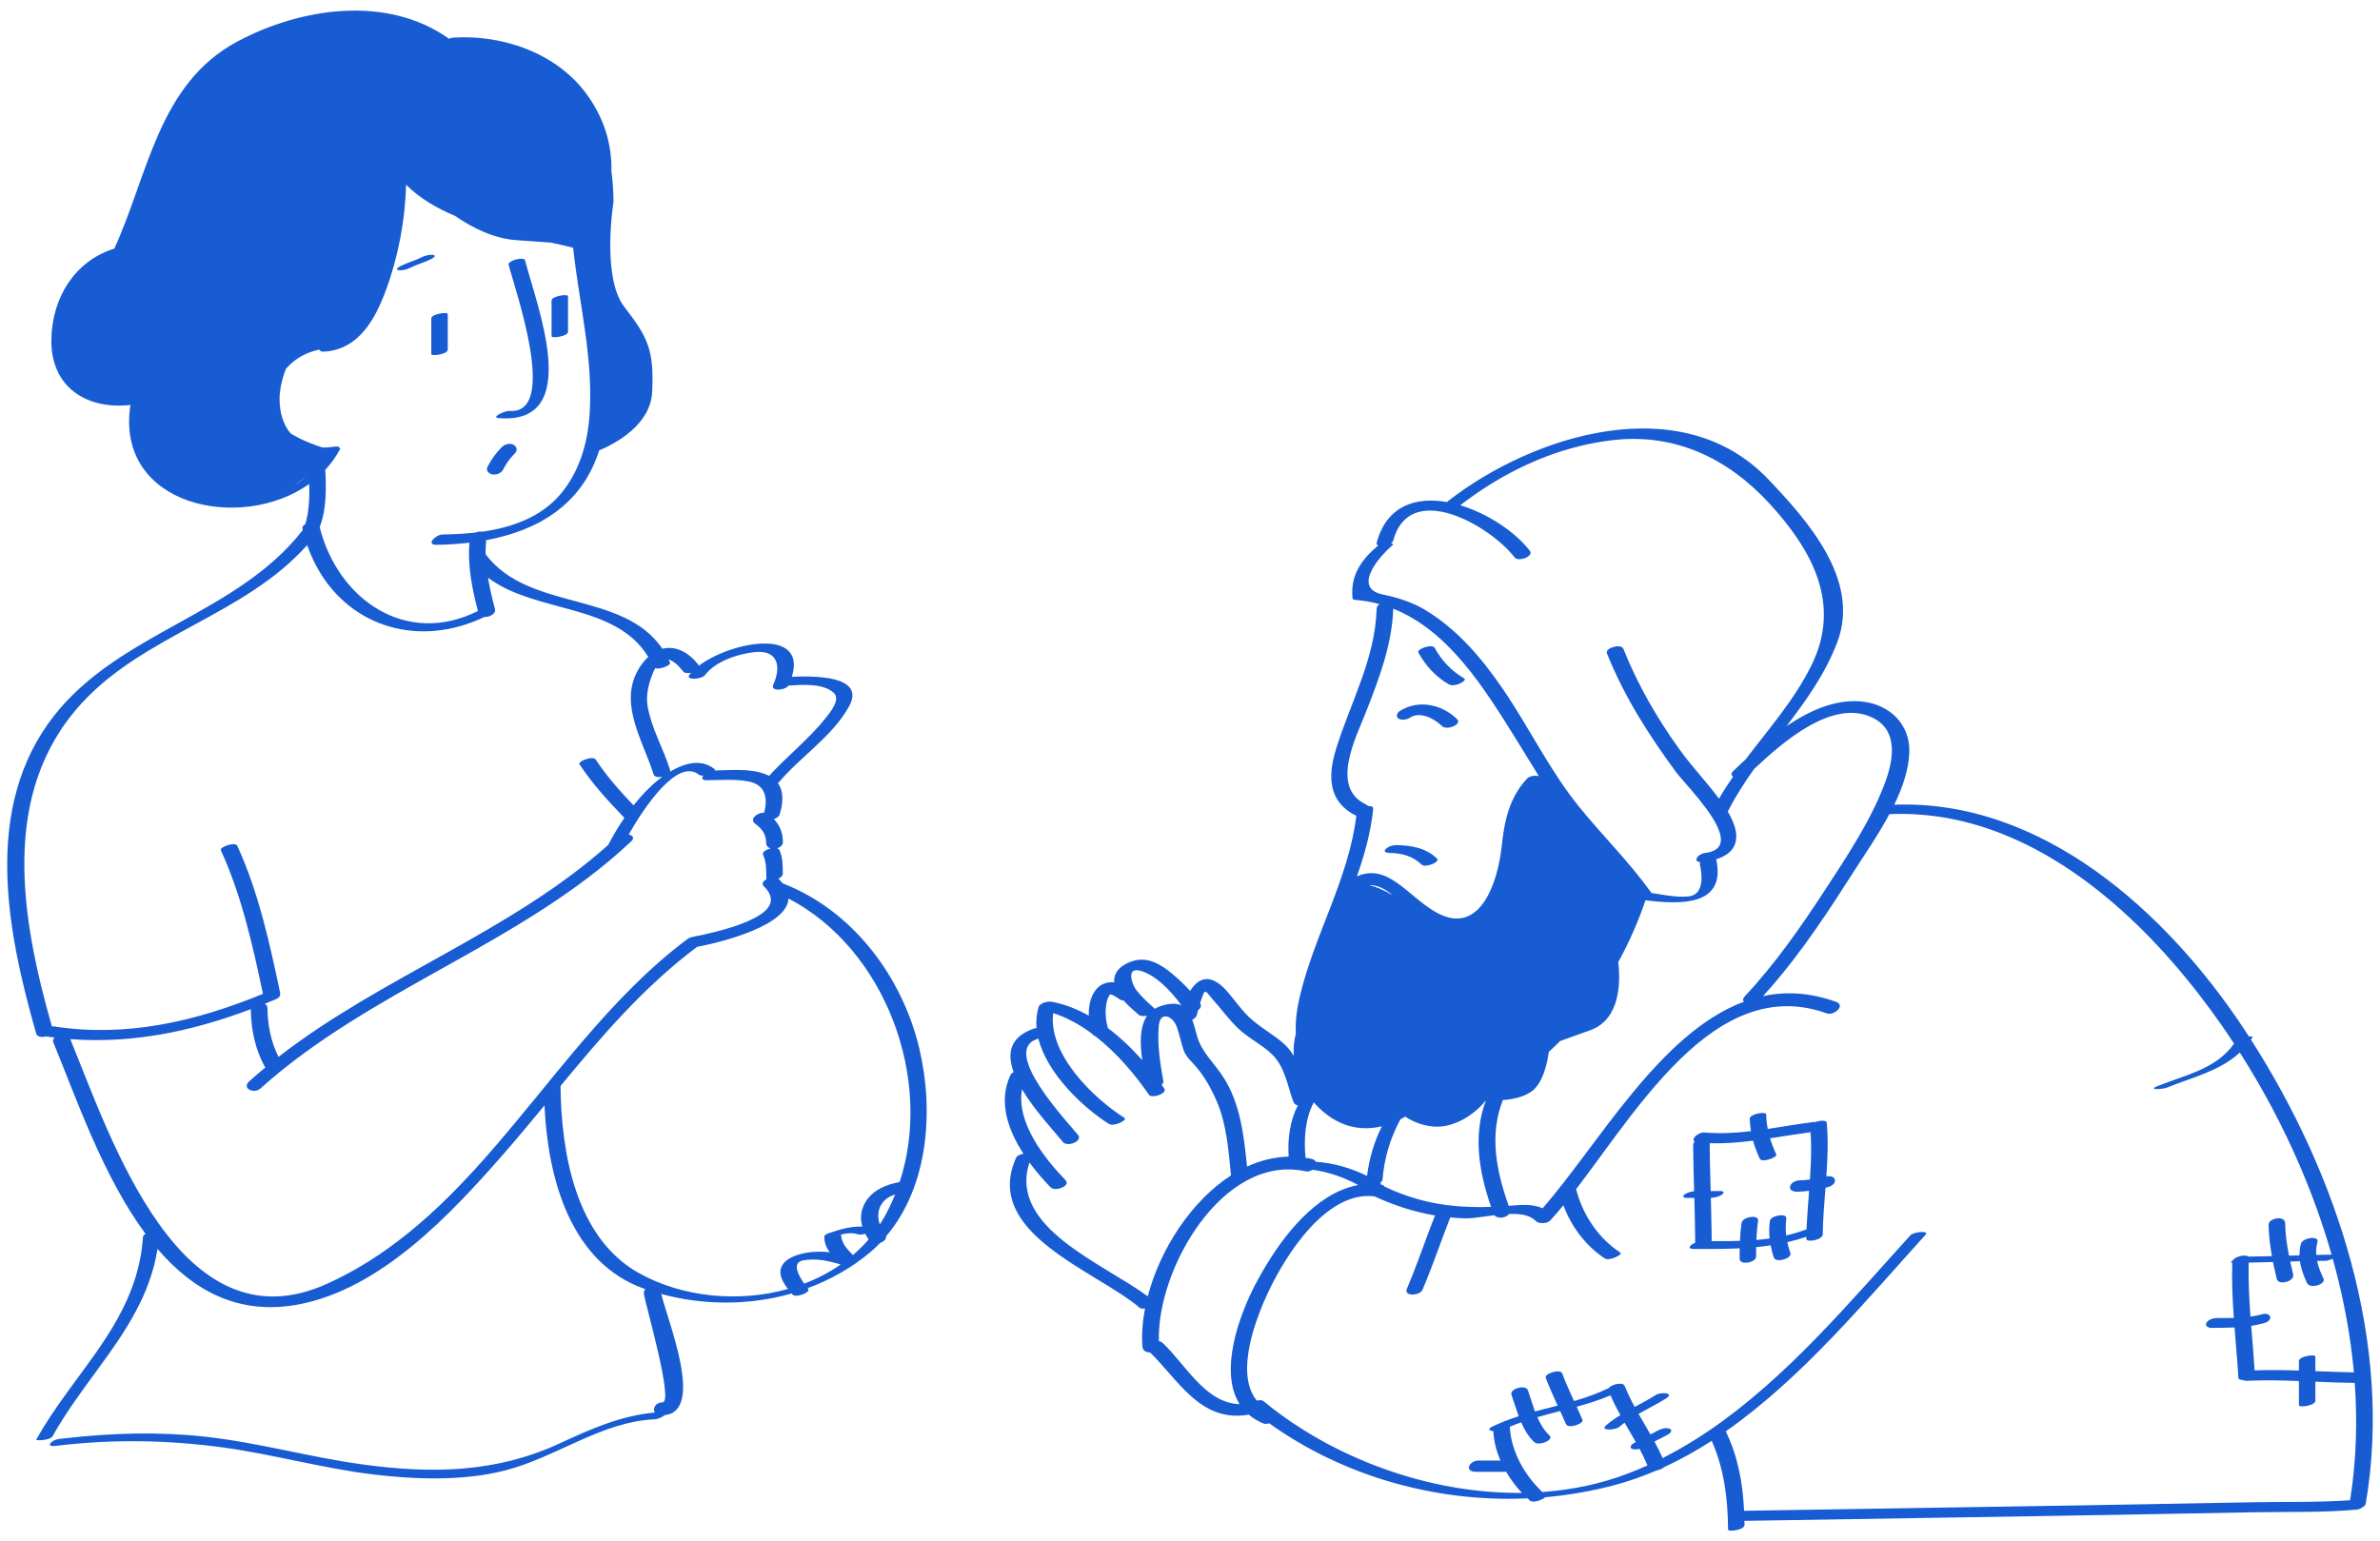 <svg width="176" height="114" viewBox="0 0 176 114" fill="none" xmlns="http://www.w3.org/2000/svg">
<path d="M37.657 30.392C41.384 30.702 38.036 21.273 37.612 19.583C37.533 19.272 38.753 18.953 38.829 19.257C39.634 22.462 43.24 31.453 36.878 30.924C36.251 30.872 37.375 30.369 37.657 30.392ZM31.894 23.55C31.894 24.432 31.894 25.312 31.894 26.194C31.894 26.367 33.111 26.2 33.111 25.868C33.111 24.986 33.111 24.105 33.111 23.224C33.112 23.05 31.894 23.217 31.894 23.55ZM42.005 24.545C42.005 23.664 42.005 22.782 42.005 21.9C42.005 21.726 40.788 21.894 40.788 22.227C40.788 23.108 40.788 23.989 40.788 24.871C40.788 25.046 42.005 24.878 42.005 24.545ZM36.428 35.091C36.733 35.135 37.078 34.993 37.218 34.709C37.444 34.248 37.746 33.871 38.1 33.502C38.306 33.286 38.186 32.972 37.932 32.874C37.624 32.755 37.289 32.877 37.071 33.105C36.655 33.538 36.313 34.001 36.047 34.542C35.909 34.821 36.17 35.054 36.428 35.091ZM67.986 77.561C69.06 82.092 68.683 87.748 65.521 91.443C65.559 91.651 65.351 91.837 65.091 91.93C64.848 92.181 64.591 92.421 64.317 92.649C62.942 93.797 61.384 94.668 59.727 95.278C59.735 95.287 59.745 95.299 59.752 95.307C59.999 95.596 58.842 96.018 58.612 95.75C58.59 95.724 58.567 95.696 58.544 95.669C55.424 96.561 52.038 96.559 48.902 95.709C49.41 97.808 52.103 104.348 49.161 104.667C48.982 104.811 48.63 104.967 48.446 104.974C44.487 105.137 41.123 107.799 37.341 108.762C34.242 109.552 30.744 109.432 27.598 109.054C23.827 108.602 20.172 107.553 16.408 107.047C12.31 106.496 8.24 106.439 4.132 106.941C3.278 107.045 3.823 106.496 4.343 106.433C4.518 106.411 4.694 106.393 4.869 106.374C8.257 105.99 11.67 105.886 15.068 106.251C19.039 106.678 22.867 107.775 26.811 108.314C31.892 109.007 36.647 108.948 41.37 106.765C43.655 105.709 45.918 104.696 48.433 104.476C48.236 104.195 48.474 103.72 48.985 103.727C49.855 103.741 47.724 96.495 47.616 95.69C47.598 95.559 47.641 95.443 47.716 95.346C47.7 95.34 47.683 95.336 47.666 95.33C42.144 93.392 40.505 87.077 40.264 81.759C39.247 82.991 38.225 84.222 37.169 85.43C33.292 89.861 28.133 95.349 22.06 96.484C17.596 97.318 14.257 95.421 11.65 92.374C11.378 94.067 10.8 95.569 10.049 96.976C9.253 98.473 8.264 99.864 7.243 101.26C6.08 102.853 4.878 104.456 3.88 106.239C3.853 106.286 3.801 106.326 3.736 106.361C3.392 106.544 2.627 106.566 2.683 106.467C3.005 105.893 3.349 105.338 3.705 104.796C4.148 104.123 4.611 103.47 5.079 102.827C7.601 99.359 10.255 96.163 10.574 91.475C10.58 91.394 10.656 91.326 10.768 91.27C7.627 87.031 5.625 81.189 3.944 77.098C3.889 76.965 3.94 76.842 4.045 76.743C3.828 76.716 3.612 76.689 3.395 76.656C3.089 76.74 2.746 76.695 2.673 76.438C0.509 68.851 -1.304 59.691 4.001 52.933C8.868 46.73 17.551 45.445 22.393 39.2C22.384 39.161 22.373 39.124 22.365 39.086C22.337 38.964 22.432 38.851 22.581 38.763C22.858 37.824 22.896 36.783 22.867 35.797C17.81 39.403 8.488 37.428 9.647 29.95C6.478 30.316 3.734 28.686 3.798 25.094C3.853 22.022 5.521 19.301 8.453 18.389C10.947 12.959 11.707 6.207 17.527 3.086C22.233 0.562 28.63 -0.397 33.208 2.869C33.296 2.823 33.397 2.79 33.512 2.783C37.191 2.548 41.2 3.931 43.423 7.021C44.705 8.803 45.256 10.723 45.213 12.66C45.388 13.997 45.366 14.958 45.366 14.958C45.366 14.958 44.474 20.495 46.16 22.687C47.846 24.879 48.394 25.814 48.225 29.006C48.096 31.429 45.534 32.796 44.308 33.315C43.034 37.34 39.766 39.248 35.953 39.953C35.92 40.301 35.904 40.651 35.912 41.005C35.919 41.012 35.928 41.016 35.934 41.023C39.109 45.226 46.071 43.687 48.984 47.986C49.898 47.749 50.866 48.171 51.646 49.172C51.663 49.194 51.673 49.215 51.682 49.236C54.067 47.444 59.701 46.387 58.556 50.055C60.076 49.992 64.046 49.926 62.799 52.224C61.595 54.442 59.211 55.945 57.604 57.853C57.583 57.878 57.554 57.9 57.522 57.921C57.971 58.539 57.922 59.397 57.649 60.252C57.603 60.398 57.429 60.511 57.227 60.582C57.663 61.034 57.886 61.577 57.896 62.27C57.9 62.506 57.702 62.671 57.464 62.744C57.549 62.77 57.616 62.816 57.648 62.889C57.887 63.432 57.886 64.041 57.886 64.624C57.886 64.778 57.742 64.903 57.554 64.99C57.569 65.001 57.585 65.011 57.598 65.024C57.705 65.13 57.796 65.233 57.877 65.335C63.055 67.331 66.722 72.231 67.986 77.561ZM49.437 48.78C49.474 48.855 49.513 48.927 49.548 49.005C49.64 49.214 48.78 49.538 48.447 49.424C48.428 49.459 48.41 49.491 48.392 49.53C48.023 50.33 47.734 51.336 47.888 52.227C48.177 53.894 49.047 55.338 49.548 56.938C49.563 56.986 49.559 57.034 49.545 57.078C50.58 56.458 51.85 56.079 52.845 56.891C52.877 56.916 52.875 56.95 52.853 56.987C54.098 56.972 55.469 56.813 56.649 57.279C56.73 57.311 56.806 57.346 56.877 57.383C58.228 55.904 59.838 54.654 61.077 53.082C61.385 52.691 62.2 51.733 61.642 51.233C60.863 50.537 59.404 50.634 58.3 50.711C58.073 51.065 56.94 51.173 57.184 50.634C57.829 49.21 57.46 48.014 55.72 48.24C54.479 48.4 52.928 48.905 52.128 49.934C51.875 50.259 50.643 50.337 50.991 49.89C51.024 49.846 51.064 49.805 51.102 49.761C50.866 49.813 50.625 49.795 50.52 49.66C50.176 49.221 49.801 48.87 49.437 48.78ZM48.749 57.63C48.825 57.57 48.902 57.511 48.984 57.452C48.923 57.465 48.863 57.475 48.803 57.478C48.582 57.491 48.383 57.434 48.33 57.265C48.125 56.608 47.845 55.933 47.571 55.25C47.27 54.495 46.982 53.728 46.808 52.961C46.518 51.681 46.554 50.397 47.436 49.16C47.594 48.938 47.762 48.748 47.936 48.586C45.495 44.582 39.645 45.394 36.087 42.728C36.218 43.516 36.403 44.294 36.604 45.038C36.678 45.312 36.394 45.532 36.08 45.608C35.991 45.629 35.9 45.639 35.813 45.635C35.248 45.905 34.681 46.121 34.114 46.287C29.235 47.712 24.457 45.343 22.717 40.316C18.091 45.504 10.723 46.914 6.048 52.005C-0.074 58.671 1.586 67.978 3.834 75.914C3.88 75.909 3.925 75.908 3.964 75.913C9.345 76.755 14.486 75.544 19.445 73.509C18.69 69.928 17.86 66.214 16.33 62.884C16.22 62.647 17.4 62.237 17.547 62.559C19.117 65.976 19.951 69.799 20.723 73.467C20.73 73.498 20.721 73.528 20.705 73.559C20.725 73.675 20.635 73.809 20.365 73.922C20.107 74.03 19.847 74.135 19.587 74.24C19.701 74.307 19.777 74.418 19.779 74.58C19.786 75.792 20.044 77.085 20.596 78.17C28.239 72.229 37.71 68.976 44.974 62.498C45.325 61.825 45.725 61.146 46.173 60.492C44.973 59.241 43.801 57.977 42.849 56.522C42.715 56.317 43.846 55.859 44.066 56.196C44.869 57.423 45.843 58.507 46.85 59.567C47.406 58.865 48.015 58.217 48.678 57.684C48.703 57.665 48.726 57.647 48.749 57.63ZM22.644 35.199C22.366 35.442 22.074 35.684 21.774 35.91C22.079 35.703 22.37 35.464 22.644 35.199ZM24.036 34.77C24.049 34.784 24.059 34.8 24.06 34.82C24.128 36.16 24.141 37.712 23.64 38.985C24.986 44.35 30.036 47.849 35.343 45.192C34.914 43.577 34.569 41.814 34.716 40.139C33.914 40.233 33.098 40.287 32.276 40.296C31.454 40.306 32.227 39.536 32.729 39.531C33.51 39.522 34.326 39.483 35.141 39.392C35.309 39.325 35.501 39.299 35.66 39.326C37.858 39.011 40.008 38.257 41.459 36.537C42.835 34.904 43.447 32.812 43.596 30.707C43.892 26.519 42.826 22.465 42.383 18.332C42.38 18.329 42.378 18.325 42.376 18.322C41.861 18.193 41.315 18.068 40.748 17.943C40.107 17.898 39.282 17.84 38.22 17.766C36.566 17.652 34.996 16.9 33.649 15.967C32.27 15.388 31.015 14.649 30.027 13.661C29.968 16.297 29.432 19.045 28.552 21.428C27.751 23.597 26.548 25.838 23.997 26.004C23.773 26.018 23.684 25.98 23.674 25.918C23.674 25.918 23.673 25.918 23.673 25.917C23.638 25.896 23.604 25.879 23.569 25.861C22.843 26.042 21.975 26.341 21.154 27.268C20.838 28.025 20.676 28.889 20.673 29.479C20.668 30.533 20.956 31.421 21.487 32.056C22.295 32.555 23.229 32.903 23.854 33.101C24.111 33.105 24.381 33.089 24.665 33.044C25.003 32.99 25.119 33.049 25.107 33.142C25.149 33.152 25.17 33.168 25.16 33.189C24.857 33.777 24.474 34.302 24.036 34.77ZM35.901 85.613C40.783 80.094 45.036 73.766 50.873 69.429C50.968 69.359 51.084 69.32 51.204 69.303C51.246 69.289 51.288 69.277 51.333 69.269C52.12 69.133 53.76 68.741 54.782 68.347C56.055 67.856 57.934 66.982 56.478 65.542C56.291 65.357 56.444 65.153 56.696 65.026C56.68 65.004 56.668 64.981 56.668 64.95C56.668 64.367 56.669 63.757 56.43 63.214C56.349 63.03 56.66 62.834 56.991 62.755C56.804 62.702 56.662 62.571 56.658 62.346C56.649 61.712 56.364 61.3 55.859 60.939C55.373 60.59 56.008 60.082 56.51 60.113C56.781 59.053 56.632 58.049 55.358 57.8C54.347 57.602 53.302 57.703 52.281 57.708C51.877 57.711 51.868 57.538 52.019 57.361C51.885 57.376 51.769 57.365 51.703 57.312C50.118 56.019 47.661 59.671 46.492 61.724C46.781 61.79 46.954 61.972 46.67 62.238C38.56 69.851 27.499 73.109 19.25 80.516C18.797 80.923 17.83 80.516 18.444 79.965C18.833 79.616 19.229 79.279 19.629 78.948C19.602 78.923 19.579 78.894 19.561 78.86C18.883 77.613 18.571 76.171 18.55 74.753C18.549 74.723 18.547 74.693 18.547 74.663C18.547 74.656 18.549 74.651 18.549 74.644C18.292 74.74 18.033 74.834 17.773 74.926C15.862 75.606 13.929 76.149 11.967 76.496C10.98 76.671 9.985 76.794 8.984 76.865C7.734 76.953 6.473 76.955 5.199 76.858C8.218 84.228 13.307 99.863 24.179 94.956C26.401 93.954 28.391 92.656 30.23 91.167C32.273 89.512 34.129 87.617 35.901 85.613ZM62.167 93.53C61.299 93.248 60.269 93.045 59.367 93.228C58.533 93.397 59.061 94.365 59.471 94.943C60.429 94.578 61.337 94.107 62.167 93.53ZM64.236 91.674C64.14 91.536 64.053 91.396 63.98 91.251C63.797 91.307 63.599 91.341 63.445 91.295C63.013 91.165 62.6 91.206 62.188 91.313C62.253 91.983 62.6 92.346 63.075 92.828C63.489 92.474 63.878 92.091 64.236 91.674ZM66.195 88.347C65.113 88.666 64.735 89.62 65.06 90.568C65.164 90.407 65.266 90.245 65.362 90.078C65.68 89.518 65.955 88.94 66.195 88.347ZM58.307 66.457C58.229 68.464 53.405 69.677 51.543 70.036C47.631 72.971 44.518 76.61 41.451 80.322C41.502 85.228 42.544 91.547 47.272 94.175C50.479 95.957 54.625 96.357 58.271 95.337C57.93 94.899 57.608 94.36 57.739 93.845C57.877 93.305 58.414 93.014 58.904 92.844C59.675 92.577 60.525 92.533 61.363 92.621C61.125 92.31 60.968 91.972 60.954 91.476C60.95 91.319 61.246 91.223 61.356 91.187C62.104 90.933 62.953 90.683 63.768 90.725C63.601 90.14 63.64 89.526 63.99 88.926C64.516 88.024 65.546 87.602 66.528 87.428C69.039 79.808 65.469 70.188 58.307 66.457ZM103.434 53.153C103.698 53.313 104.06 53.214 104.302 53.062C105.048 52.595 106.091 53.172 106.634 53.703C106.991 54.052 108.145 53.573 107.755 53.192C106.626 52.086 104.896 51.722 103.516 52.587C103.318 52.713 103.185 53.004 103.434 53.153ZM29.46 19.977C29.725 20.029 30.074 19.936 30.308 19.817C30.823 19.558 31.383 19.416 31.897 19.157C31.98 19.114 32.326 18.913 32.051 18.86C31.786 18.808 31.437 18.902 31.202 19.02C30.689 19.28 30.128 19.422 29.614 19.681C29.531 19.724 29.185 19.924 29.46 19.977ZM107.13 50.612C107.359 50.745 107.69 50.663 107.922 50.573C107.982 50.55 108.489 50.301 108.27 50.174C107.361 49.645 106.597 48.857 106.104 47.928C105.92 47.582 104.756 48.007 104.887 48.254C105.402 49.224 106.179 50.058 107.13 50.612ZM102.761 63.086C103.649 63.098 104.488 63.316 105.132 63.953C105.39 64.208 106.524 63.762 106.271 63.511C105.466 62.714 104.357 62.522 103.266 62.507C103.003 62.503 102.634 62.612 102.456 62.815C102.265 63.035 102.62 63.084 102.761 63.086ZM174.946 111.213C174.926 111.329 174.818 111.428 174.675 111.502C174.565 111.582 174.423 111.644 174.264 111.658C171.715 111.889 169.103 111.805 166.547 111.855C161.481 111.954 156.415 112.042 151.348 112.127C151.164 112.13 150.978 112.134 150.793 112.137C143.528 112.259 136.264 112.375 128.999 112.487C129.001 112.592 129.007 112.696 129.007 112.802C129.008 112.854 128.979 112.901 128.934 112.946C128.674 113.199 127.791 113.304 127.79 113.129C127.771 110.852 127.501 108.642 126.579 106.569C125.444 107.301 124.273 107.957 123.061 108.513C122.939 108.63 122.713 108.726 122.492 108.764C121.522 109.179 120.528 109.536 119.505 109.813C117.788 110.278 116.033 110.585 114.266 110.74C114.056 110.949 113.363 111.179 113.154 111C113.099 110.953 113.044 110.902 112.989 110.852C112.98 110.843 112.969 110.834 112.959 110.825C112.663 110.838 112.367 110.848 112.071 110.852C105.61 110.957 99.128 109.044 93.856 105.272C93.704 105.322 93.543 105.332 93.408 105.277C92.986 105.101 92.633 104.879 92.335 104.622C92.293 104.636 92.249 104.648 92.203 104.654C88.757 105.157 87.177 102.119 85.051 100.033C84.771 100.036 84.503 99.908 84.481 99.606C84.414 98.717 84.487 97.76 84.677 96.777C84.512 96.805 84.366 96.802 84.291 96.737C81.097 94 72.593 91.207 75.153 85.607C75.212 85.477 75.441 85.384 75.683 85.333C74.522 83.548 73.805 81.462 74.721 79.518C74.764 79.426 74.852 79.352 74.958 79.296C74.46 77.932 74.654 76.698 76.459 76.079C76.53 76.055 76.593 76.043 76.653 76.037C76.607 75.517 76.648 74.996 76.803 74.487C76.9 74.166 77.511 74.044 77.788 74.096C78.738 74.274 79.651 74.635 80.517 75.119C80.499 74.528 80.595 73.932 80.873 73.448C81.237 72.813 81.806 72.6 82.397 72.652C82.318 71.817 83.053 71.281 83.832 71.062C84.896 70.764 85.847 71.324 86.648 71.995C87.125 72.392 87.588 72.824 88.01 73.29C88.635 72.295 89.553 71.938 90.783 73.366C91.294 73.96 91.763 74.644 92.325 75.186C93.065 75.902 93.971 76.397 94.766 77.044C95.154 77.359 95.445 77.717 95.681 78.102C95.632 77.541 95.68 76.988 95.825 76.467C95.779 75.567 95.9 74.649 96.105 73.763C97.167 69.201 99.733 65.016 100.3 60.339C98.22 59.333 98.171 57.417 98.803 55.388C99.876 51.939 101.696 48.723 101.802 45.036C101.806 44.889 101.89 44.769 102.013 44.682C101.448 44.529 100.859 44.42 100.239 44.371C100.185 44.367 100.027 44.347 100.019 44.263C99.912 43.2 100.184 42.352 100.713 41.604C101.019 41.174 101.408 40.775 101.864 40.39C101.879 40.377 101.898 40.365 101.92 40.352C101.876 40.332 101.84 40.304 101.82 40.267C101.798 40.228 101.793 40.179 101.81 40.118C102.555 37.388 104.713 36.725 107.006 37.134C107.035 37.103 107.07 37.072 107.112 37.038C113.406 32.153 124.35 28.718 130.755 35.44C133.636 38.462 137.59 42.88 135.88 47.458C135.013 49.78 133.594 51.766 132.107 53.714C133.892 52.5 135.883 51.63 137.88 51.912C139.797 52.181 141.251 53.604 141.193 55.622C141.156 56.906 140.705 58.229 140.079 59.519C151.026 59.111 160.223 67.465 165.934 76.089C166.058 76.275 166.179 76.465 166.301 76.654C166.481 76.649 166.608 76.666 166.587 76.702C166.545 76.769 166.5 76.829 166.456 76.893C172.84 86.858 176.976 99.347 174.946 111.213ZM174.07 101.507C173.828 98.831 173.331 96.162 172.625 93.541C172.586 93.397 172.545 93.252 172.505 93.108C172.303 93.187 172.091 93.251 172.006 93.252C171.787 93.253 171.567 93.259 171.349 93.262C171.369 93.356 171.393 93.448 171.42 93.541C171.519 93.889 171.661 94.232 171.82 94.572C172.016 94.994 170.82 95.365 170.603 94.898C170.396 94.454 170.222 94.002 170.124 93.541C170.107 93.457 170.095 93.37 170.081 93.285C169.841 93.292 169.601 93.299 169.36 93.307C169.377 93.385 169.395 93.463 169.413 93.542C169.467 93.782 169.523 94.022 169.579 94.262C169.704 94.784 168.486 95.104 168.363 94.588C168.279 94.239 168.2 93.891 168.127 93.542C168.114 93.476 168.103 93.41 168.09 93.344C167.489 93.362 166.889 93.377 166.288 93.388C166.287 93.439 166.286 93.49 166.285 93.541C166.264 94.826 166.329 96.104 166.423 97.381C166.698 97.341 166.971 97.287 167.24 97.214C167.975 97.013 168.148 97.666 167.415 97.868C167.105 97.952 166.791 98.016 166.476 98.065C166.563 99.161 166.659 100.257 166.727 101.356C167.82 101.319 168.912 101.335 170.005 101.37C170.005 101.134 170.005 100.9 170.005 100.664C170.005 100.312 171.221 100.134 171.221 100.338C171.221 100.697 171.221 101.056 171.221 101.415C172.17 101.451 173.12 101.488 174.07 101.507ZM129.711 56.883C128.996 57.886 128.329 58.919 127.773 60.02C127.772 60.022 127.769 60.024 127.768 60.026C128.774 61.715 128.635 63.023 126.908 63.555C126.91 63.56 126.914 63.563 126.915 63.568C127.669 67.058 124.208 66.901 121.682 66.586C121.168 68.111 120.493 69.658 119.671 71.157C119.832 72.543 119.865 75.385 117.607 76.196C116.51 76.589 115.814 76.839 115.369 76.998C115.096 77.274 114.817 77.545 114.531 77.804C114.423 78.619 114.105 80.162 113.202 80.765C112.591 81.174 111.794 81.318 111.138 81.361C110.125 83.908 110.641 86.595 111.569 89.186C111.604 89.183 111.638 89.181 111.674 89.178C112.48 89.112 113.353 89.034 114.075 89.368C118.18 84.685 122.724 76.408 128.96 74.091C128.871 73.995 128.869 73.857 129.033 73.683C131.258 71.312 133.155 68.585 134.93 65.869C136.546 63.395 138.272 60.819 139.339 58.047C139.962 56.431 140.489 54.089 138.51 53.1C135.564 51.627 131.867 54.849 129.711 56.883ZM103.013 66.224C102.454 65.773 101.866 65.441 101.25 65.465C101.703 65.573 102.279 65.797 103.013 66.224ZM101.091 86.971C101.258 85.662 101.625 84.447 102.187 83.307C101.312 83.515 100.192 83.559 99.029 82.997C98.302 82.646 97.673 82.134 97.158 81.533C96.503 82.734 96.411 84.307 96.544 85.635C96.678 85.657 96.813 85.675 96.949 85.703C97.141 85.746 97.252 85.828 97.304 85.927C98.636 86.023 99.9 86.391 101.091 86.971ZM110.263 89.261C109.362 86.656 108.917 83.937 109.885 81.379C109.711 81.607 108.773 82.761 107.195 83.206C105.44 83.701 103.91 82.583 103.91 82.583C103.91 82.583 103.78 82.672 103.557 82.791C102.819 84.159 102.364 85.633 102.239 87.249C102.231 87.343 102.158 87.422 102.053 87.487C102.066 87.495 102.08 87.502 102.094 87.511C102.13 87.532 102.126 87.566 102.098 87.604C102.249 87.632 102.343 87.69 102.387 87.765C105.029 89.021 107.504 89.361 110.263 89.261ZM102.262 43.973C103.359 44.196 104.443 44.539 105.407 45.123C107.794 46.568 109.598 48.706 111.157 50.991C113.088 53.819 114.618 57.019 116.777 59.677C118.523 61.828 120.478 63.747 122.099 66.009C122.108 66.021 122.111 66.034 122.115 66.047C122.868 66.165 123.644 66.32 124.404 66.321C124.546 66.321 124.688 66.316 124.828 66.305C125.59 66.24 125.812 65.646 125.825 64.998C125.832 64.617 125.767 64.218 125.698 63.895C125.688 63.85 125.711 63.806 125.754 63.763C125.149 63.75 125.548 63.15 126.092 63.087C126.737 63.009 127.076 62.776 127.203 62.442C127.284 62.225 127.277 61.968 127.202 61.682C126.801 60.148 124.479 57.834 123.949 57.114C121.916 54.358 120.105 51.505 118.829 48.316C118.676 47.932 119.877 47.565 120.047 47.989C121.107 50.646 122.532 53.117 124.203 55.437C125.111 56.698 126.195 57.827 127.12 59.073C127.443 58.515 127.792 57.975 128.16 57.446C128.018 57.353 127.984 57.205 128.187 57.012C128.473 56.739 128.779 56.449 129.1 56.154C130.818 53.885 132.717 51.737 133.97 49.18C136.189 44.65 134.001 40.681 130.865 37.26C127.794 33.909 123.87 32.012 119.234 32.557C118.462 32.648 117.703 32.784 116.956 32.961C116.882 32.979 116.808 32.998 116.734 33.017C113.547 33.81 110.609 35.353 107.985 37.37C110.039 37.989 112.056 39.346 113.133 40.741C113.451 41.153 112.278 41.582 112.006 41.23C110.169 38.851 104.257 35.471 103.026 39.98C103.004 40.06 102.944 40.132 102.862 40.192C103.002 40.205 103.069 40.249 102.971 40.332C101.933 41.209 99.993 43.511 102.262 43.973ZM100.992 59.49C101.069 59.527 101.124 59.569 101.166 59.614C101.387 59.607 101.564 59.664 101.548 59.822C101.375 61.545 100.911 63.196 100.344 64.822C102.605 63.806 104.078 66.243 106.12 67.434C109.494 69.403 110.775 65.124 111.041 62.662C111.247 60.749 111.581 59.037 112.925 57.587C113.098 57.401 113.505 57.34 113.779 57.403L113.787 57.389C113.217 56.478 112.665 55.554 112.094 54.639C109.786 50.941 107.151 46.657 103.03 45.023C102.937 47.709 101.976 50.201 101.008 52.678C100.251 54.609 98.364 58.22 100.992 59.49ZM88.741 74.211C88.745 74.217 88.749 74.221 88.752 74.226C88.875 74.411 88.778 74.588 88.598 74.714C88.568 74.828 88.538 74.943 88.51 75.06C88.47 75.22 88.333 75.344 88.165 75.426C88.314 75.815 88.408 76.232 88.523 76.636C88.863 77.824 89.762 78.597 90.431 79.616C91.718 81.578 91.99 83.995 92.217 86.284C93.193 85.834 94.225 85.572 95.294 85.549C95.215 84.234 95.388 82.88 95.976 81.766C95.827 81.731 95.701 81.648 95.646 81.499C95.202 80.298 95.028 78.914 94.065 77.982C93.294 77.237 92.303 76.783 91.536 76.041C90.856 75.384 90.302 74.608 89.668 73.906C89.39 73.599 89.15 73.135 89.007 73.473C88.903 73.715 88.817 73.962 88.741 74.211ZM84.029 73.227C84.409 73.712 84.855 74.133 85.318 74.538C85.348 74.564 85.367 74.591 85.38 74.618C85.969 74.287 86.841 74.104 87.368 74.359C86.623 73.331 85.463 72.091 84.307 71.796C83.242 71.523 83.721 72.834 84.029 73.227ZM81.934 76.043C82.86 76.739 83.714 77.558 84.475 78.421C84.301 77.246 84.26 75.998 84.819 75.121C84.584 75.178 84.337 75.17 84.197 75.048C83.851 74.746 83.437 74.396 83.09 74.004C82.984 73.998 82.882 73.972 82.8 73.912C82.669 73.819 82.195 73.51 82.116 73.553C81.99 73.622 81.885 73.914 81.85 74.076C81.711 74.725 81.739 75.397 81.932 76.033C81.933 76.036 81.933 76.039 81.934 76.043ZM84.876 95.879C85.781 92.432 88.068 88.847 91.032 86.937C90.853 85.11 90.712 83.166 89.982 81.465C89.547 80.452 89 79.483 88.245 78.671C87.92 78.321 87.659 78.069 87.507 77.616C87.322 77.06 87.216 76.473 87.013 75.924C86.732 75.162 85.796 74.733 85.692 75.87C85.569 77.243 85.789 78.617 86.029 79.967C86.047 80.066 85.993 80.157 85.901 80.235C85.966 80.329 86.034 80.421 86.098 80.514C86.351 80.884 85.17 81.275 84.963 80.972C83.945 79.484 82.582 77.87 81 76.64C80.901 76.607 80.815 76.549 80.76 76.461C79.859 75.793 78.894 75.254 77.882 74.932C77.501 77.974 80.858 81.227 83.143 82.675C83.428 82.857 82.347 83.35 82.008 83.133C80.073 81.906 77.436 79.409 76.784 76.811C76.747 76.829 76.708 76.845 76.666 76.86C74.028 77.764 78.879 82.919 79.722 83.944C80.097 84.4 78.934 84.868 78.604 84.465C77.905 83.615 76.493 82.102 75.576 80.568C75.146 83.027 77.212 85.651 78.804 87.296C79.197 87.702 78.041 88.181 77.685 87.813C77.167 87.278 76.624 86.657 76.126 85.982C74.558 90.773 81.551 93.426 84.876 95.879ZM91.671 103.858C90.13 101.438 91.635 97.285 92.825 95.017C94.128 92.531 96.32 89.247 99.173 88.034C99.578 87.862 99.996 87.731 100.427 87.65C100.431 87.65 100.434 87.65 100.437 87.649C99.371 87.073 98.248 86.681 97.058 86.52C96.913 86.618 96.728 86.672 96.538 86.632C90.428 85.309 85.523 93.886 85.701 99.196C85.8 99.212 85.889 99.245 85.954 99.306C87.683 100.916 89.107 103.775 91.671 103.858ZM121.828 108.387C121.653 107.968 121.458 107.558 121.245 107.159C121.062 107.211 120.868 107.232 120.7 107.165C120.438 107.059 120.671 106.818 120.821 106.739C120.87 106.712 120.919 106.687 120.969 106.661C120.698 106.18 120.417 105.703 120.139 105.224C119.998 105.327 119.861 105.435 119.727 105.548C119.474 105.766 118.262 105.858 118.771 105.422C119.102 105.137 119.459 104.894 119.826 104.666C119.561 104.191 119.314 103.706 119.097 103.205C118.284 103.553 117.444 103.814 116.596 104.047C116.742 104.366 116.885 104.686 117.022 105.01C117.148 105.314 115.956 105.698 115.804 105.336C115.668 105.011 115.524 104.688 115.377 104.367C114.811 104.513 114.246 104.657 113.685 104.819C113.904 105.321 114.18 105.791 114.587 106.174C114.943 106.508 113.794 106.977 113.461 106.664C113.022 106.253 112.726 105.745 112.49 105.201C112.385 105.239 112.28 105.276 112.175 105.315C111.999 105.382 111.823 105.452 111.649 105.526C111.652 105.591 111.658 105.656 111.663 105.72C111.797 107.325 112.645 108.909 113.773 110.073C113.867 110.169 113.962 110.262 114.059 110.353C114.119 110.348 114.178 110.345 114.238 110.341C116.339 110.176 118.399 109.742 120.347 109.003C120.849 108.814 121.342 108.607 121.828 108.387ZM166.675 111.11C169.03 111.064 171.433 111.131 173.789 110.963C174.026 109.474 174.166 107.972 174.215 106.462C174.261 105.072 174.232 103.678 174.132 102.284C174.106 102.284 174.081 102.283 174.055 102.283C173.11 102.271 172.166 102.233 171.221 102.194C171.221 102.665 171.221 103.137 171.221 103.608C171.221 103.961 170.005 104.138 170.005 103.935C170.005 103.338 170.005 102.74 170.005 102.144C168.741 102.097 167.476 102.068 166.212 102.126C166.046 102.134 165.929 102.11 165.849 102.065C165.669 102.065 165.532 102.018 165.526 101.908C165.453 100.663 165.341 99.423 165.243 98.182C164.668 98.212 164.089 98.214 163.514 98.214C163.305 98.214 163.021 98.068 163.175 97.826C163.337 97.572 163.697 97.485 163.976 97.485C164.38 97.485 164.785 97.488 165.19 97.476C165.094 96.12 165.03 94.765 165.076 93.401C164.922 93.389 164.968 93.324 165.102 93.246C165.253 92.915 166.102 92.764 166.266 92.941C166.847 92.934 167.429 92.925 168.009 92.908C167.871 92.143 167.773 91.373 167.76 90.584C167.753 90.093 168.978 89.873 168.987 90.471C169 91.284 169.113 92.081 169.271 92.871C169.529 92.863 169.788 92.857 170.048 92.849C170.045 92.568 170.074 92.283 170.153 91.995C170.279 91.536 171.513 91.366 171.376 91.864C171.286 92.189 171.266 92.505 171.288 92.816C171.665 92.807 172.043 92.801 172.42 92.798C171.779 90.551 170.984 88.344 170.065 86.206C168.801 83.27 167.301 80.463 165.635 77.851C165.61 77.873 165.586 77.894 165.561 77.915C164.091 79.234 162.081 79.7 160.207 80.456C159.944 80.563 158.781 80.641 159.519 80.343C161.569 79.516 163.809 79.101 165.164 77.254C165.179 77.234 165.192 77.212 165.208 77.191C164.916 76.748 164.617 76.302 164.307 75.857C159.825 69.419 153.464 63.039 145.836 60.926C145.015 60.699 144.18 60.519 143.33 60.397C142.152 60.227 140.948 60.164 139.718 60.218C138.878 61.788 137.834 63.283 137.023 64.558C136.634 65.171 136.239 65.784 135.84 66.396C134.835 67.936 133.79 69.461 132.67 70.922C131.941 71.873 131.178 72.794 130.374 73.675C132.048 73.318 133.842 73.405 135.775 74.099C136.509 74.362 135.627 75.147 135.081 74.95C130.925 73.458 127.394 75.304 124.309 78.281C122.539 79.989 120.915 82.069 119.404 84.104C118.404 85.453 117.453 86.781 116.543 87.971C116.557 87.986 116.568 88.005 116.573 88.026C117.066 89.895 118.2 91.575 119.819 92.645C120.052 92.798 118.99 93.288 118.678 93.082C117.265 92.147 116.202 90.732 115.612 89.149C115.288 89.544 114.969 89.915 114.654 90.255C114.38 90.552 113.729 90.52 113.544 90.279C113.446 90.183 113.332 90.106 113.206 90.042C112.781 89.823 112.213 89.765 111.599 89.787C111.528 89.88 111.418 89.953 111.292 90.002C111.078 90.082 110.822 90.09 110.639 89.988C110.59 89.961 110.548 89.925 110.512 89.881C110.283 89.91 110.058 89.941 109.838 89.971C109.272 90.05 108.751 90.121 108.358 90.113C107.982 90.104 107.612 90.079 107.245 90.045C106.547 91.826 105.942 93.643 105.19 95.403C105.004 95.84 103.782 95.92 104.041 95.314C104.801 93.535 105.41 91.697 106.117 89.897C104.572 89.64 103.091 89.157 101.635 88.483C101.627 88.482 101.618 88.483 101.609 88.482C98.06 88.083 95.07 92.843 93.796 95.546C92.875 97.502 91.297 101.559 92.935 103.592C93.136 103.548 93.33 103.547 93.429 103.628C98.511 107.83 105.658 110.497 112.546 110.419C112.105 109.953 111.708 109.424 111.378 108.855C111.342 108.861 111.307 108.864 111.274 108.864C110.577 108.864 109.88 108.864 109.183 108.864C108.964 108.864 108.584 108.812 108.63 108.499C108.671 108.22 109.05 108.027 109.305 108.027C109.856 108.027 110.407 108.027 110.958 108.027C110.656 107.326 110.465 106.587 110.431 105.85C110.137 105.821 109.96 105.709 110.373 105.508C111.001 105.202 111.649 104.961 112.307 104.75C112.112 104.22 111.952 103.674 111.771 103.155C111.618 102.719 112.827 102.37 112.988 102.829C113.151 103.293 113.293 103.782 113.461 104.26C113.477 104.305 113.495 104.351 113.512 104.396C114.069 104.246 114.63 104.106 115.188 103.96C115.146 103.87 115.106 103.78 115.065 103.69C114.796 103.104 114.532 102.515 114.308 101.908C114.191 101.589 115.392 101.222 115.525 101.583C115.758 102.212 116.032 102.823 116.312 103.431C116.341 103.496 116.372 103.563 116.402 103.627C116.907 103.479 117.408 103.317 117.9 103.128C118.232 103 118.559 102.861 118.882 102.704C118.907 102.692 118.936 102.682 118.967 102.672C119.163 102.387 120.022 102.183 120.153 102.517C120.362 103.05 120.615 103.56 120.884 104.061C121.417 103.774 121.953 103.492 122.464 103.168C122.804 102.953 123.887 103.002 123.195 103.44C122.541 103.854 121.842 104.193 121.169 104.573C121.458 105.083 121.759 105.586 122.051 106.095C122.237 105.997 122.424 105.899 122.61 105.803C122.852 105.676 123.199 105.567 123.469 105.676C123.732 105.781 123.499 106.022 123.349 106.101C123.014 106.275 122.68 106.45 122.346 106.625C122.562 107.019 122.763 107.423 122.946 107.835C122.948 107.839 122.949 107.842 122.951 107.845C123.046 107.798 123.138 107.749 123.232 107.701C124.308 107.14 125.349 106.514 126.356 105.831C126.391 105.807 126.426 105.783 126.461 105.759C132.122 101.894 136.774 96.32 141.275 91.364C141.5 91.116 142.699 90.992 142.392 91.329C138.026 96.137 133.276 101.916 127.619 105.868C128.526 107.729 128.879 109.704 128.973 111.743C136.257 111.63 143.538 111.514 150.821 111.391C156.107 111.304 161.391 111.214 166.675 111.11ZM135.685 87.249C135.762 87.535 135.404 87.746 135.181 87.803C135.12 87.818 135.056 87.831 134.994 87.847C134.904 88.995 134.807 90.145 134.79 91.299C134.783 91.721 133.568 91.922 133.573 91.626C133.574 91.576 133.577 91.527 133.578 91.477C133.111 91.636 132.642 91.766 132.173 91.874C132.23 92.153 132.302 92.429 132.401 92.702C132.535 93.071 131.33 93.43 131.184 93.029C131.079 92.74 131.006 92.448 130.948 92.153C130.945 92.139 130.943 92.124 130.94 92.108C130.584 92.163 130.228 92.206 129.87 92.241C129.868 92.319 129.868 92.398 129.867 92.476C129.865 92.634 129.863 92.793 129.863 92.951C129.863 93.377 128.643 93.628 128.644 93.092C128.644 92.887 128.645 92.681 128.648 92.476C128.649 92.428 128.651 92.379 128.652 92.331C128.479 92.339 128.306 92.346 128.133 92.352C127.189 92.385 126.235 92.382 125.271 92.379C124.685 92.377 125 92.075 125.368 91.906C125.363 91.885 125.358 91.864 125.358 91.841C125.354 90.76 125.324 89.68 125.293 88.599C125.089 88.599 124.884 88.599 124.68 88.599C124.441 88.599 124.418 88.447 124.607 88.326C124.805 88.2 125.043 88.131 125.28 88.107C125.247 86.963 125.214 85.819 125.209 84.674C125.209 84.588 125.253 84.51 125.323 84.444C125.001 84.242 125.615 83.725 126.048 83.762C127.203 83.863 128.344 83.797 129.481 83.666C129.431 83.365 129.399 83.061 129.393 82.746C129.386 82.381 130.606 82.187 130.61 82.421C130.617 82.791 130.658 83.149 130.726 83.5C131.852 83.332 132.975 83.132 134.106 82.988C134.177 82.98 134.237 82.979 134.292 82.981C134.636 82.859 135.071 82.849 135.088 83.042C135.206 84.368 135.15 85.687 135.058 87.005C135.286 86.969 135.617 86.994 135.685 87.249ZM133.595 90.933C133.601 90.786 133.604 90.639 133.612 90.492C133.655 89.686 133.721 88.881 133.784 88.075C133.498 88.112 133.213 88.139 132.924 88.143C132.705 88.147 132.325 88.088 132.371 87.778C132.412 87.495 132.79 87.309 133.046 87.304C133.316 87.3 133.581 87.277 133.844 87.241C133.871 86.849 133.892 86.456 133.909 86.063C133.94 85.291 133.941 84.519 133.891 83.745C133.842 83.751 133.793 83.758 133.743 83.765C133.38 83.814 133.017 83.865 132.654 83.921C132.433 83.955 132.211 83.988 131.991 84.023C131.625 84.081 131.26 84.138 130.895 84.194C131.017 84.595 131.17 84.989 131.353 85.379C131.462 85.611 130.285 86.024 130.136 85.706C129.931 85.266 129.761 84.823 129.636 84.37C128.573 84.505 127.507 84.588 126.43 84.559C126.434 85.446 126.456 86.334 126.479 87.22C126.488 87.508 126.494 87.797 126.504 88.086C126.504 88.088 126.504 88.093 126.504 88.095C126.755 88.095 127.006 88.095 127.257 88.095C127.496 88.095 127.519 88.247 127.331 88.367C127.094 88.518 126.797 88.587 126.517 88.595C126.539 89.36 126.557 90.126 126.567 90.893C126.571 91.164 126.578 91.436 126.579 91.708C126.579 91.738 126.572 91.768 126.562 91.796C126.768 91.797 126.974 91.798 127.179 91.798C127.677 91.799 128.172 91.795 128.667 91.779C128.687 91.333 128.725 90.888 128.792 90.442C128.857 90.003 130.088 89.793 130.011 90.301C129.941 90.77 129.904 91.241 129.884 91.712C130.21 91.685 130.537 91.65 130.861 91.605C130.819 91.174 130.824 90.738 130.885 90.297C130.938 89.909 132.16 89.681 132.099 90.132C132.041 90.556 132.041 90.972 132.088 91.383C132.144 91.37 132.201 91.354 132.257 91.34C132.676 91.237 133.093 91.112 133.507 90.958C133.536 90.95 133.565 90.941 133.595 90.933Z" fill="#175CD3"/>
</svg>
